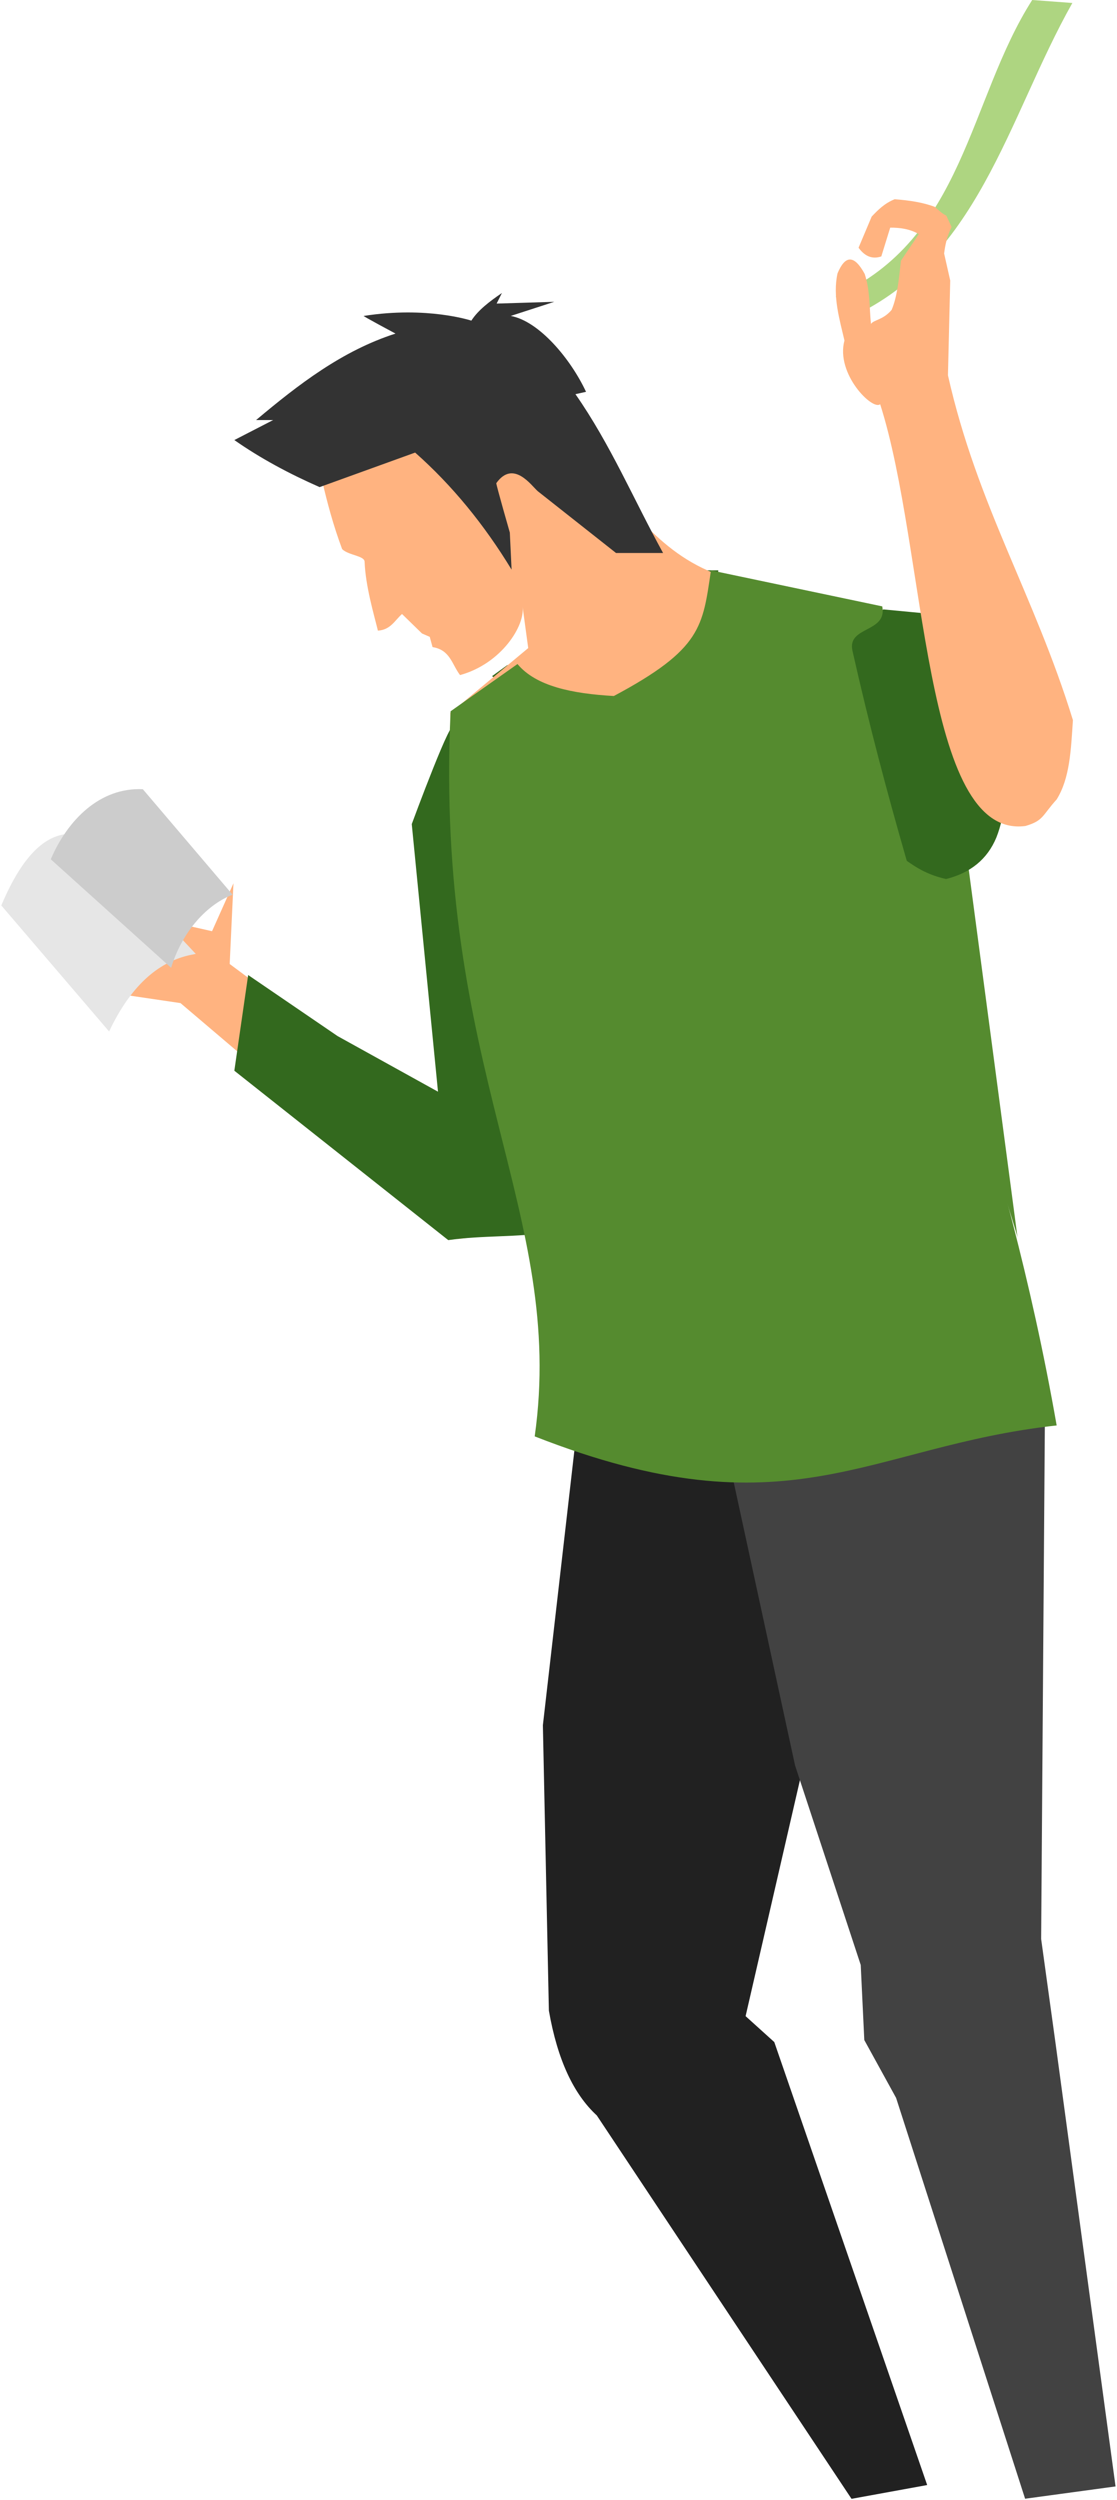 <svg width="286" height="640" viewBox="0 0 286 640" fill="none" xmlns="http://www.w3.org/2000/svg">
<g clip-path="url(#clip0_27_61)">
<path fill-rule="evenodd" clip-rule="evenodd" d="M118.869 188L108.952 212.142L115.758 289.072L58.81 246.766L59.779 226.101L54.29 238.371C54.29 238.371 23.292 231.268 25.229 232.882C27.166 234.496 38.144 239.34 38.144 239.34L24.906 243.538C24.906 243.538 35.561 242.569 33.624 243.538C31.686 244.506 22 249.672 22 249.672L34.916 249.027L26.52 253.87L46.217 256.776L117.253 317.157L130.815 315.543L139.21 289.065L118.869 188Z" fill="#FFB380"/>
<path fill-rule="evenodd" clip-rule="evenodd" d="M264.287 0C247.987 25.501 246.886 61.151 214 75.811L216.286 81.906C250.499 67.308 257.951 30.174 274.573 0.762L264.287 0Z" fill="#AED581"/>
<path fill-rule="evenodd" clip-rule="evenodd" d="M21.401 214.448L49 243.814C40.677 245.466 33.484 251.386 27.8 263L1 231.676C6.388 219.037 12.948 212.116 21.401 214.448Z" fill="#E6E6E6" stroke="#E6E6E6" stroke-width="1.148"/>
<path fill-rule="evenodd" clip-rule="evenodd" d="M13 219.96C17.307 209.864 25.623 201.499 36.574 202.023L59.546 229.019C52.178 231.918 46.304 239.428 43.815 247.746L13 219.96Z" fill="#CCCCCC"/>
<path fill-rule="evenodd" clip-rule="evenodd" d="M148.401 359.673L139 441.625L140.537 514.684C142.749 527.392 146.943 536.126 152.806 541.513L218.026 639.654L237.398 636.124L198.252 522.734L190.906 516.098L208.551 439.475L202.895 405.683L203.762 358L148.401 359.673Z" fill="#212121"/>
<path fill-rule="evenodd" clip-rule="evenodd" d="M267.553 361L266.579 496.342L270.232 522.802L285.628 636.479L262.47 639.629L229.441 537.028L221.297 522.216L220.382 502.993L203.568 451.91L184 361.593L267.553 361Z" fill="#424242"/>
<path fill-rule="evenodd" clip-rule="evenodd" d="M129.905 170.244C137.535 176.809 146.131 177.903 154.822 178.46C168.03 172.164 178.854 163.687 179.606 146H183.916C182.323 164.672 173.535 175.529 155.227 182.097C145.396 181.324 138.209 184.038 126 173.073L129.905 170.244Z" fill="#33691E"/>
<path fill-rule="evenodd" clip-rule="evenodd" d="M82.49 123.101C83.799 128.697 85.306 134.406 87.601 140.564C89.202 142.154 93.27 142.242 93.351 143.758C93.587 150.078 95.727 157.196 96.758 161.434C100.023 161.221 101.086 158.806 102.934 157.175L108.049 162.161L110.033 163.024L110.75 165.646C115.276 166.361 115.692 170.055 117.789 172.809C128.373 169.911 134.596 160.051 133.782 155.143L135.246 165.896L115.286 182.518L115.499 199.342L133.814 209.564L167.675 198.916L188.545 170.378L196.996 149.797C175.275 148.359 165.77 134.813 157.665 126.295L146.379 109.046L136.796 93.5L121.889 82C121.889 82 102.509 85.194 101.658 85.62C100.806 86.046 86.324 95.417 86.324 95.417L81 109.685L82.49 123.101Z" fill="#FFB380"/>
<path fill-rule="evenodd" clip-rule="evenodd" d="M130.538 136.33L130.989 145.817C123.949 134.238 115.742 124.217 106.293 115.851L81.835 124.694C73.99 121.245 66.642 117.299 60 112.646L69.939 107.526H65.572C76.446 98.394 87.617 89.775 101.261 85.391C101.261 85.391 92.527 80.722 93.129 80.873C109.393 78.313 120.686 82.078 120.686 82.078C122.423 79.369 125.378 77.148 128.517 75L127.161 77.711L141.919 77.259L130.775 80.873C138.059 82.217 146.131 91.897 150.05 100.298L147.34 100.901C156.293 113.717 162.314 127.999 169.778 141.559H157.73L137.702 125.747C136.092 124.366 131.458 117.544 127.073 123.681C127.073 124.283 130.538 136.33 130.538 136.33Z" fill="#333333"/>
<path fill-rule="evenodd" clip-rule="evenodd" d="M63.54 249.588L86.436 265.218L112.145 279.456L105.427 210.95C105.427 210.95 116.387 181.186 116.064 186.676C115.741 192.165 154.562 301.857 154.562 301.857C152.422 319.787 132.291 314.906 114.772 317.449L60 274.083L63.54 249.588Z" fill="#33691E"/>
<path fill-rule="evenodd" clip-rule="evenodd" d="M247.191 216.19C247.191 216.19 260.906 319.431 260.525 316.764C260.144 314.097 227 212 227 212L247.191 216.19Z" fill="#558B2F"/>
<path fill-rule="evenodd" clip-rule="evenodd" d="M214 160.828C217.797 160.516 226.217 156 226.217 156L237.004 157.023L249.811 163.996C253.981 175.183 256.129 184.656 258.007 193.9C257.847 201.18 257.496 208.353 255.108 214.398C252.799 219.958 248.463 223.456 242.221 225.015C236.09 223.616 233.341 221.068 229.857 218.77L222.938 209.019L214 160.828Z" fill="#33691E"/>
<path fill-rule="evenodd" clip-rule="evenodd" d="M136.907 367.688C202.067 393.247 221.983 370.212 270.553 364.885C257.292 289.296 235.335 242.472 218.269 166.588C216.837 160.22 227.249 162.029 225.894 155.219L182.041 146C179.904 160.354 179.743 166.126 157.171 178.166C146.404 177.556 137.204 175.641 132.499 169.98L115.372 182.075C111.113 274.012 144.997 310.301 136.906 367.689L136.907 367.688Z" fill="#558B2F"/>
<path fill-rule="evenodd" clip-rule="evenodd" d="M270.561 204.629C266.779 208.805 267.227 210.058 262.565 211.439C236.152 214.941 237.298 140.762 225.356 103.469C223.433 105.169 213.906 95.707 216.216 87.163C215.033 82.006 213.125 75.835 214.45 69.954C216.433 65.212 218.75 65.237 221.409 70.138C222.808 74.485 222.569 78.667 223.002 82.917C223.759 81.836 226.058 81.944 228.285 79.342C229.692 76.089 230.193 71.439 230.673 66.756L235.256 59.93C232.97 58.609 230.487 58.26 227.932 58.273L225.655 65.638C223.497 66.385 221.536 65.766 219.825 63.412L223.188 55.438C224.804 53.741 226.447 52.061 229.07 51C232.755 51.279 236.275 51.792 239.34 52.952C240.315 53.798 241.282 54.736 242.296 55.197L243.647 58.102C242.372 60.73 242.012 62.833 241.736 64.888L243.3 71.816L242.718 96.075C250.224 129.433 264.809 152.195 274.715 184.336C274.214 191.973 273.934 199.21 270.561 204.625V204.629Z" fill="#FFB380"/>
</g>
<defs>
<clipPath id="clip0_27_61">
<rect width="286" height="640" fill="white"/>
</clipPath>
</defs>
</svg>
